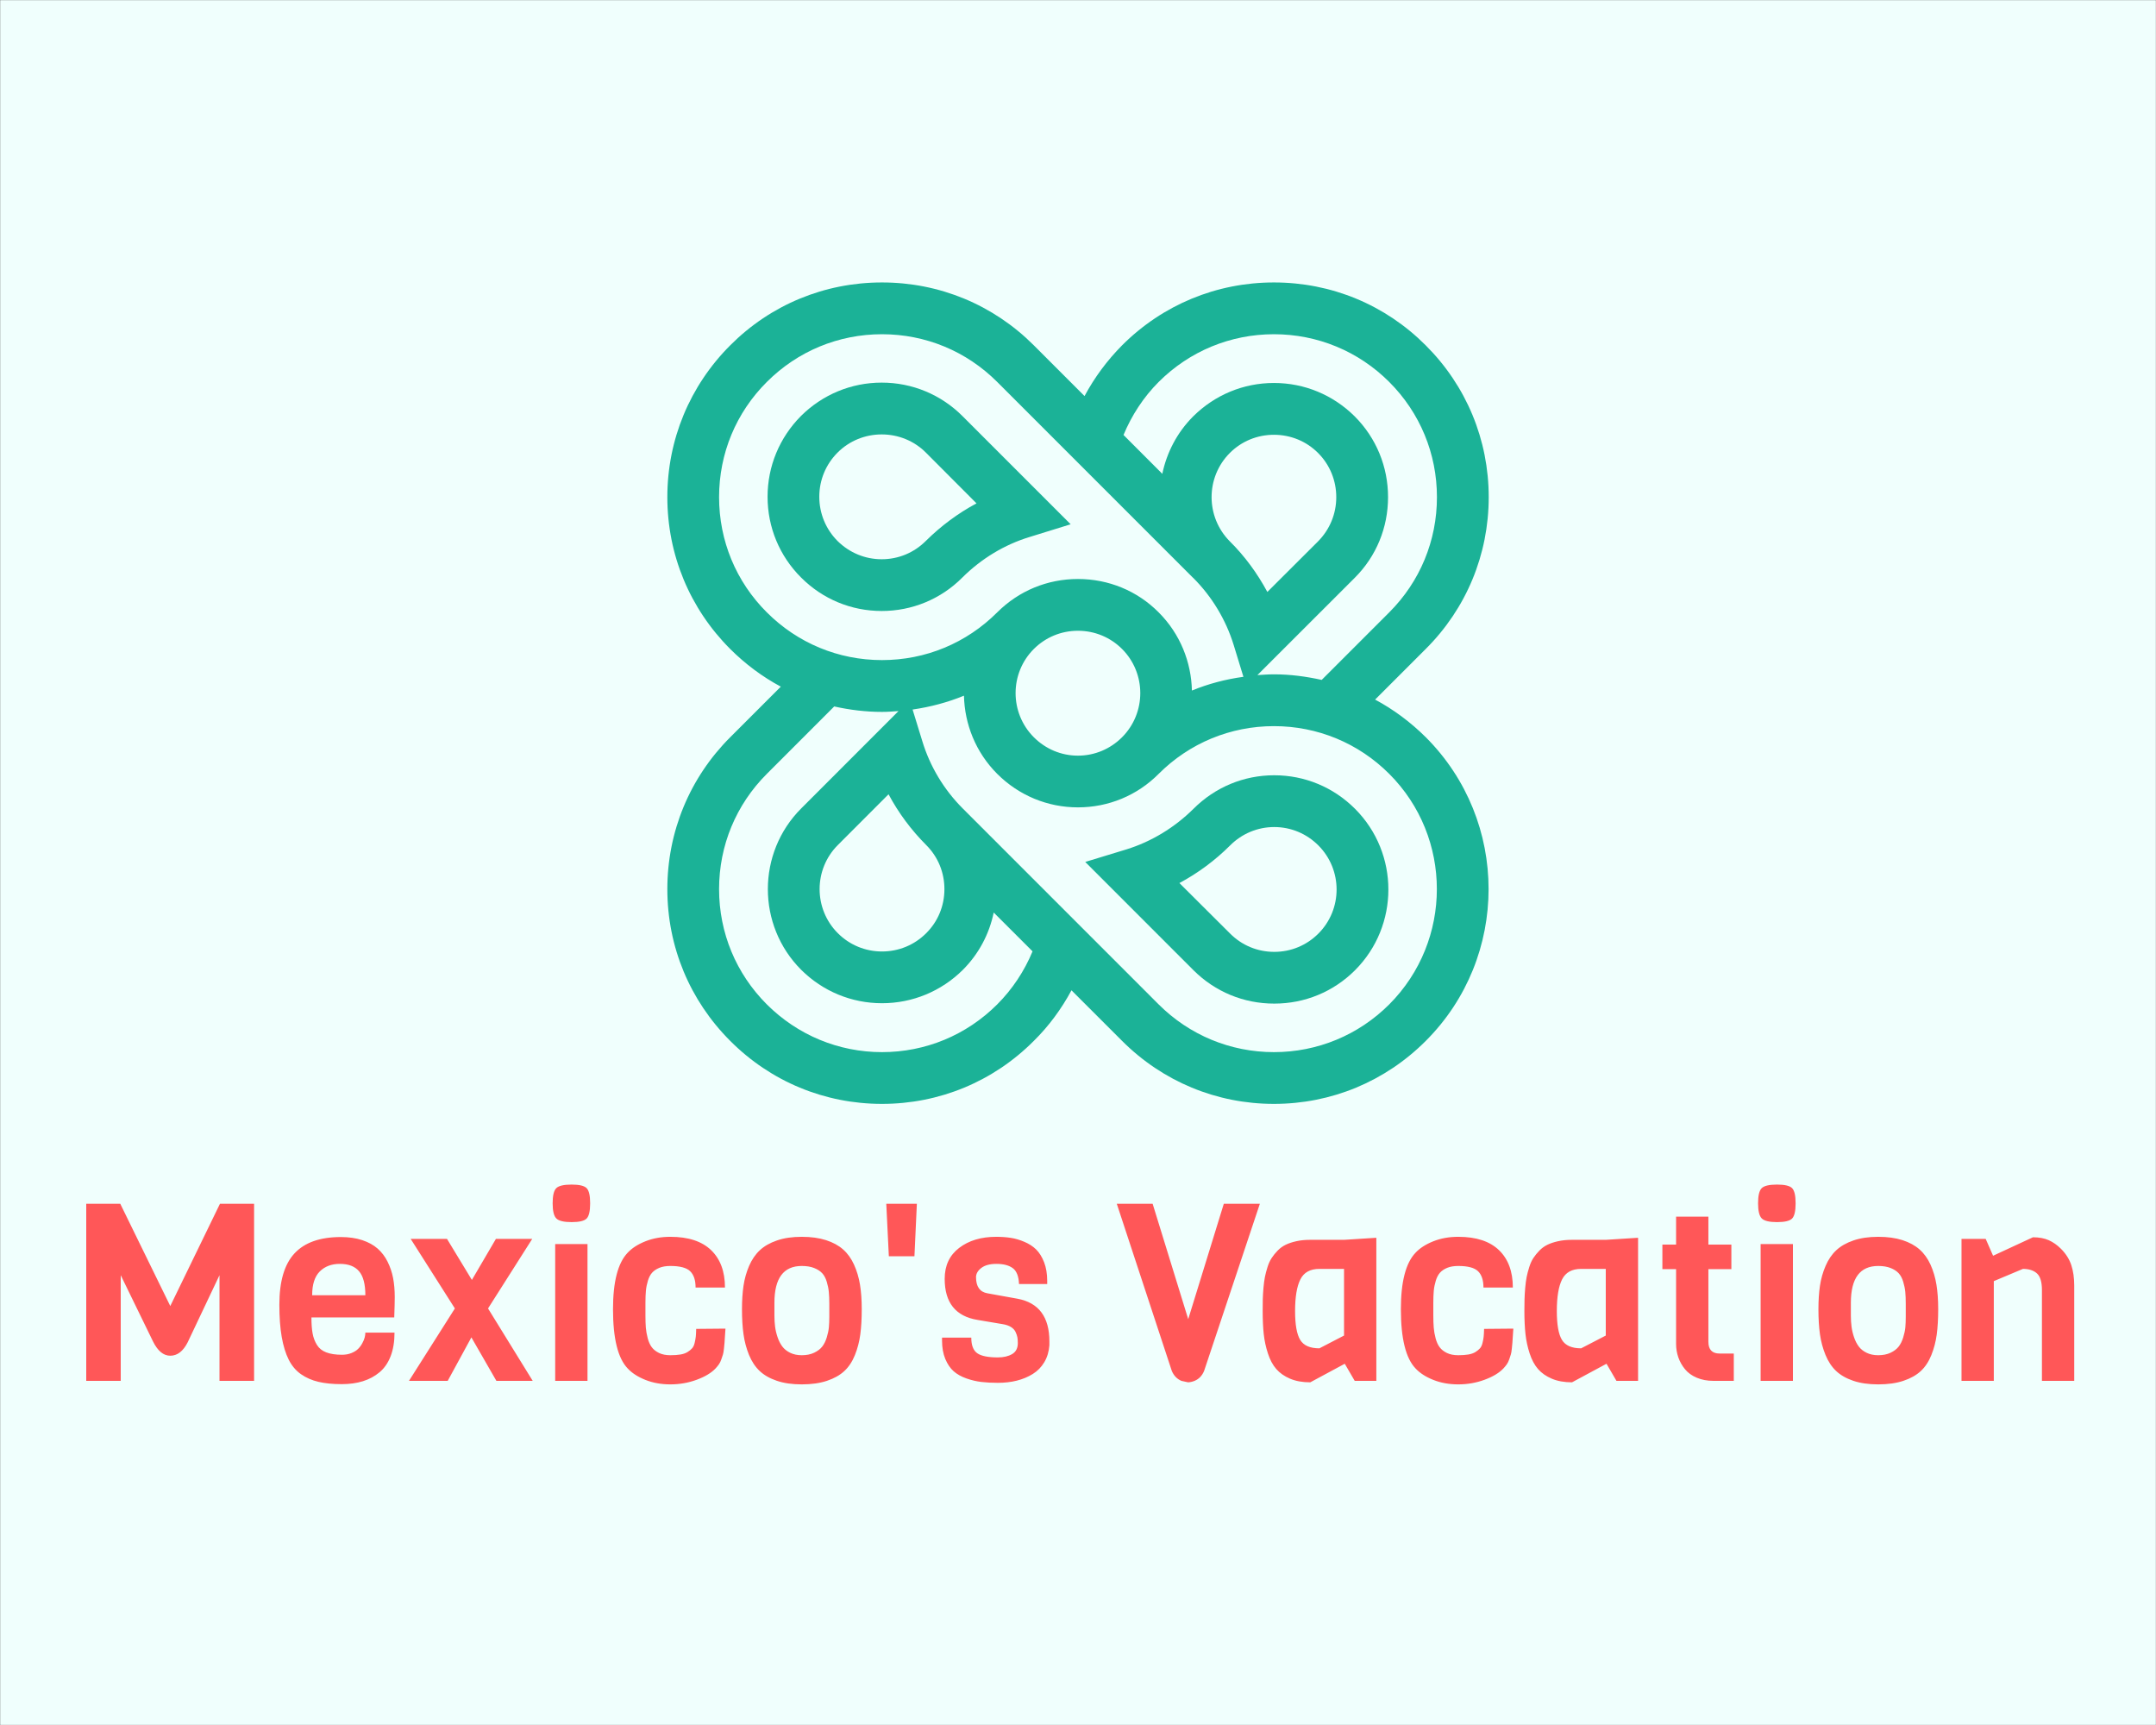 <?xml version="1.0" encoding="UTF-8" standalone="no" ?>
<!DOCTYPE svg PUBLIC "-//W3C//DTD SVG 1.1//EN" "http://www.w3.org/Graphics/SVG/1.1/DTD/svg11.dtd">
<svg xmlns="http://www.w3.org/2000/svg" xmlns:xlink="http://www.w3.org/1999/xlink" version="1.1" width="1280" height="1024" viewBox="0 0 1280 1024" xml:space="preserve">
<rect x="0" y="0" width="1280" height="1024" fill="#333333" stroke="none"/>
<desc>Created with Fabric.js 3.1.0</desc>
<defs>
</defs>
<g transform="matrix(1.969 0 0 1.969 640.015 512.012)" id="background-logo"  >
<rect style="stroke: none; stroke-width: 1; stroke-dasharray: none; stroke-linecap: butt; stroke-dashoffset: 0; stroke-linejoin: miter; stroke-miterlimit: 10; fill: rgb(240,255,253); fill-rule: nonzero; opacity: 1;"  paint-order="stroke"  x="-325" y="-260" rx="0" ry="0" width="650" height="520" />
</g>
<g transform="matrix(1.969 0 0 1.969 640.015 411.481)" style="" id="logo-logo"  >
	<g transform="matrix(0.96 0 0 -0.96 0 0)"  >
<path style="stroke: none; stroke-width: 1; stroke-dasharray: none; stroke-linecap: butt; stroke-dashoffset: 0; stroke-linejoin: miter; stroke-miterlimit: 10; fill: rgb(27,178,151); fill-rule: nonzero; opacity: 1;"  paint-order="stroke"  transform=" translate(-426.592, -1953.925)" d="m 519.898 1951.91 l 15.895 15.89 c 12.762 12.71 19.789 29.66 19.789 47.69 c 0 18.01 -7.027 34.95 -19.789 47.67 c -12.719 12.76 -29.656 19.75 -47.668 19.75 c -17.992 0 -34.937 -6.99 -47.699 -19.75 c -4.672 -4.72 -8.656 -10.07 -11.789 -15.93 l -15.926 15.93 c -12.75 12.76 -29.664 19.75 -47.695 19.75 c -18 0 -34.953 -6.99 -47.668 -19.75 c -12.715 -12.72 -19.746 -29.66 -19.746 -47.67 c 0 -18.03 7.031 -34.98 19.746 -47.69 c 4.754 -4.75 10.125 -8.74 15.894 -11.83 l -15.894 -15.89 c -12.715 -12.71 -19.746 -29.66 -19.746 -47.7 c 0 -18.04 7.031 -34.94 19.746 -47.65 c 12.715 -12.77 29.668 -19.79 47.668 -19.79 c 18.031 0 34.98 7.02 47.695 19.79 c 4.727 4.66 8.695 10.06 11.824 15.88 l 15.891 -15.88 c 12.762 -12.77 29.707 -19.79 47.699 -19.79 c 18.012 0 34.949 7.02 47.699 19.79 c 26.289 26.28 26.289 69.06 0 95.35 c -4.793 4.76 -10.156 8.74 -15.926 11.83 m -67.98 99.75 c 9.684 9.67 22.555 14.99 36.207 14.99 c 13.656 0 26.539 -5.32 36.211 -14.99 c 9.668 -9.67 14.984 -22.51 14.984 -36.17 c 0 -13.69 -5.316 -26.53 -14.984 -36.19 l -21.211 -21.21 c -4.879 1.08 -9.883 1.75 -15 1.75 c -1.746 0 -3.496 -0.14 -5.195 -0.24 l 30.554 30.53 c 6.786 6.76 10.481 15.78 10.481 25.36 c 0 9.55 -3.695 18.57 -10.481 25.37 c -6.789 6.73 -15.769 10.48 -25.359 10.48 c -9.586 0 -18.562 -3.75 -25.355 -10.48 c -5.118 -5.12 -8.317 -11.43 -9.707 -18.05 l -12.184 12.2 c 2.559 6.17 6.293 11.9 11.039 16.65 m 22.352 -50.06 c -7.637 7.68 -7.637 20.11 0 27.76 c 3.699 3.7 8.621 5.71 13.855 5.71 c 5.25 0 10.16 -2.01 13.859 -5.71 c 3.7 -3.7 5.719 -8.66 5.719 -13.87 c 0 -5.23 -2.019 -10.15 -5.719 -13.89 l -15.929 -15.89 c -3.125 5.81 -7.067 11.22 -11.785 15.89 m -145.418 -22.3 c -9.672 9.63 -15 22.5 -15 36.19 c 0 13.7 5.328 26.54 15 36.17 c 9.668 9.67 22.507 14.99 36.164 14.99 c 13.691 0 26.523 -5.32 36.195 -14.99 l 61.531 -61.53 h 0.028 c 5.898 -5.88 10.289 -13.2 12.722 -21.11 l 3.047 -9.96 c -5.566 -0.76 -11.016 -2.19 -16.176 -4.31 c -0.207 8.89 -3.652 17.76 -10.445 24.55 c -6.73 6.78 -15.762 10.48 -25.352 10.48 c -9.582 0 -18.562 -3.7 -25.355 -10.48 c -9.672 -9.67 -22.504 -14.99 -36.195 -14.99 c -13.657 0 -26.496 5.32 -36.164 14.99 m 117.296 -25.36 c 0 -5 -1.906 -10.04 -5.722 -13.86 c -3.696 -3.7 -8.625 -5.78 -13.86 -5.78 c -5.242 0 -10.156 2.08 -13.855 5.78 c -7.637 7.65 -7.637 20.08 0 27.72 c 3.699 3.69 8.613 5.72 13.855 5.72 c 5.235 0 10.164 -2.03 13.86 -5.72 c 3.816 -3.82 5.722 -8.85 5.722 -13.86 m -44.937 -97.76 c -9.672 -9.66 -22.504 -14.99 -36.195 -14.99 c -13.657 0 -26.496 5.36 -36.164 14.99 c -9.672 9.67 -15 22.51 -15 36.2 c 0 13.7 5.328 26.53 15 36.2 l 21.164 21.17 c 4.886 -1.09 9.918 -1.71 15 -1.71 c 1.746 0 3.496 0.13 5.195 0.26 l -30.547 -30.56 c -13.988 -13.98 -13.988 -36.74 0 -50.72 c 6.781 -6.73 15.797 -10.47 25.352 -10.47 c 9.586 0 18.601 3.74 25.394 10.47 c 4.996 5 8.289 11.22 9.703 18.01 l 12.196 -12.19 c -2.559 -6.18 -6.309 -11.86 -11.098 -16.66 m -22.305 50.05 c 3.703 -3.69 5.723 -8.6 5.723 -13.85 c 0 -5.25 -2.02 -10.16 -5.723 -13.84 c -3.703 -3.71 -8.648 -5.74 -13.89 -5.74 c -5.2 0 -10.161 2.03 -13.86 5.74 c -7.636 7.63 -7.636 20.05 0 27.69 l 15.922 15.94 c 3.133 -5.86 7.117 -11.22 11.828 -15.94 m 145.43 -50.05 c -9.672 -9.66 -22.555 -14.99 -36.211 -14.99 c -13.652 0 -26.523 5.33 -36.207 14.99 l -61.559 61.56 c -5.886 5.89 -10.277 13.19 -12.679 21.13 l -3.047 9.91 c 5.582 0.81 10.98 2.24 16.133 4.35 c 0.214 -8.91 3.664 -17.76 10.445 -24.55 c 6.793 -6.78 15.805 -10.52 25.355 -10.52 c 9.59 0 18.622 3.74 25.352 10.52 c 9.684 9.68 22.555 14.99 36.207 14.99 c 13.656 0 26.539 -5.31 36.211 -14.99 c 19.945 -19.94 19.945 -52.41 0 -72.4" stroke-linecap="round" />
</g>
	<g transform="matrix(0.96 0 0 -0.96 47.876 59.172)"  >
<path style="stroke: none; stroke-width: 1; stroke-dasharray: none; stroke-linecap: butt; stroke-dashoffset: 0; stroke-linejoin: miter; stroke-miterlimit: 10; fill: rgb(27,178,151); fill-rule: nonzero; opacity: 1;"  paint-order="stroke"  transform=" translate(-476.366, -1892.405)" d="m 488.125 1928.26 c -9.586 0 -18.562 -3.74 -25.355 -10.52 c -5.93 -5.89 -13.207 -10.32 -21.079 -12.76 l -12.929 -3.94 l 34.008 -34.02 c 6.793 -6.77 15.769 -10.47 25.355 -10.47 c 9.59 0 18.57 3.7 25.359 10.47 c 13.981 13.98 13.981 36.74 0 50.72 c -6.789 6.78 -15.769 10.52 -25.359 10.52 z m 13.859 -49.72 c -3.699 -3.71 -8.609 -5.74 -13.859 -5.74 c -5.234 0 -10.156 2.03 -13.855 5.74 l -15.93 15.87 c 5.855 3.14 11.223 7.12 15.93 11.82 c 3.699 3.7 8.621 5.77 13.855 5.77 c 5.25 0 10.16 -2.07 13.859 -5.77 c 7.633 -7.64 7.633 -20.06 0 -27.69" stroke-linecap="round" />
</g>
	<g transform="matrix(0.96 0 0 -0.96 -47.916 -59.202)"  >
<path style="stroke: none; stroke-width: 1; stroke-dasharray: none; stroke-linecap: butt; stroke-dashoffset: 0; stroke-linejoin: miter; stroke-miterlimit: 10; fill: rgb(27,178,151); fill-rule: nonzero; opacity: 1;"  paint-order="stroke"  transform=" translate(-376.774, -2015.48)" d="m 390.359 1990.13 c 5.934 5.91 13.254 10.34 21.09 12.72 l 12.922 4 l -34.012 34.01 c -6.742 6.73 -15.757 10.48 -25.343 10.48 c -9.555 0 -18.571 -3.75 -25.352 -10.48 c -6.742 -6.8 -10.488 -15.78 -10.488 -25.37 c 0 -9.58 3.746 -18.6 10.527 -25.36 c 6.742 -6.77 15.758 -10.51 25.313 -10.51 c 9.586 0 18.601 3.74 25.343 10.51 z m -44.937 25.36 c 0 5.24 2.043 10.17 5.734 13.87 c 3.699 3.7 8.66 5.71 13.86 5.71 c 5.242 0 10.187 -2.01 13.89 -5.71 l 15.895 -15.94 c -5.821 -3.12 -11.184 -7.11 -15.895 -11.78 c -3.734 -3.74 -8.648 -5.77 -13.89 -5.77 c -5.2 0 -10.114 2.03 -13.86 5.73 c -3.691 3.7 -5.734 8.66 -5.734 13.89" stroke-linecap="round" />
</g>
</g>
<g transform="matrix(1.969 0 0 1.969 641.328 762.494)" id="text-logo-path"  >
<path style="stroke: none; stroke-width: 1; stroke-dasharray: none; stroke-linecap: butt; stroke-dashoffset: 0; stroke-linejoin: miter; stroke-miterlimit: 10; fill: rgb(255,87,88); fill-rule: nonzero; opacity: 1;"  paint-order="stroke"  transform=" translate(-305.2, 29.06)" d="M 15.89 0 L 5.49 0 L 5.49 -53.39 L 15.75 -53.39 L 30.83 -22.56 L 45.81 -53.39 L 56.1 -53.39 L 56.1 0 L 45.67 0 L 45.67 -31.86 L 36.07 -11.61 Q 34.02 -7.58 30.83 -7.58 L 30.83 -7.58 Q 27.76 -7.58 25.63 -11.87 L 25.63 -11.87 L 15.89 -31.86 L 15.89 0 Z M 63.72 -22.96 L 63.72 -22.96 Q 63.72 -33.54 68.3 -38.45 Q 72.88 -43.36 82.25 -43.36 L 82.25 -43.36 Q 85.88 -43.36 88.7 -42.43 Q 91.52 -41.49 93.35 -39.88 Q 95.18 -38.27 96.35 -35.93 Q 97.52 -33.58 98.02 -30.98 Q 98.51 -28.38 98.51 -25.27 L 98.51 -25.27 Q 98.51 -23.29 98.36 -19.12 L 98.36 -19.12 L 73.39 -19.12 Q 73.39 -16.22 73.74 -14.32 Q 74.08 -12.41 75.04 -10.86 Q 75.99 -9.3 77.86 -8.59 Q 79.72 -7.87 82.62 -7.87 L 82.62 -7.87 Q 84.19 -7.87 85.46 -8.39 Q 86.72 -8.9 87.47 -9.65 Q 88.22 -10.4 88.73 -11.35 Q 89.25 -12.3 89.45 -13.09 Q 89.65 -13.88 89.65 -14.54 L 89.65 -14.54 L 98.44 -14.54 Q 98.44 -10.47 97.27 -7.43 Q 96.09 -4.39 93.91 -2.58 Q 91.74 -0.77 88.9 0.11 Q 86.06 0.99 82.54 0.99 L 82.54 0.99 Q 78.44 0.99 75.49 0.29 Q 72.55 -0.4 70.24 -2.01 Q 67.93 -3.63 66.54 -6.39 Q 65.15 -9.16 64.43 -13.24 Q 63.72 -17.32 63.72 -22.96 Z M 73.61 -25.82 L 73.61 -25.82 L 89.65 -25.82 Q 89.65 -30.8 87.76 -33.03 Q 85.88 -35.27 81.96 -35.27 L 81.96 -35.27 Q 78.19 -35.27 75.9 -32.98 Q 73.61 -30.69 73.61 -25.82 Z M 114.48 0 L 102.8 0 L 116.64 -21.83 L 103.31 -42.81 L 114.26 -42.81 L 121.77 -30.43 L 129.02 -42.81 L 139.97 -42.81 L 126.64 -21.83 L 140.11 0 L 129.16 0 L 121.62 -13.11 L 114.48 0 Z M 147.24 -48.96 Q 146.12 -50.06 146.12 -53.54 Q 146.12 -57.02 147.22 -58.1 Q 148.32 -59.18 151.83 -59.18 L 151.83 -59.18 Q 155.31 -59.18 156.37 -58.1 Q 157.43 -57.02 157.43 -53.54 L 157.43 -53.54 Q 157.43 -50.02 156.37 -48.94 Q 155.31 -47.86 151.83 -47.86 Q 148.35 -47.86 147.24 -48.96 Z M 156.63 0 L 146.89 0 L 146.89 -41.24 L 156.63 -41.24 L 156.63 0 Z M 164.32 -21.61 L 164.32 -21.61 Q 164.32 -34.02 168.75 -38.64 L 168.75 -38.64 Q 170.69 -40.72 174.1 -42.08 Q 177.5 -43.43 181.6 -43.43 L 181.6 -43.43 Q 189.73 -43.43 193.91 -39.4 Q 198.08 -35.38 198.08 -28.13 L 198.08 -28.13 L 189.22 -28.13 Q 189.22 -31.46 187.59 -33.05 Q 185.96 -34.64 181.6 -34.64 L 181.6 -34.64 Q 179.66 -34.64 178.29 -34.08 Q 176.92 -33.51 176.11 -32.61 Q 175.31 -31.71 174.85 -30.21 Q 174.39 -28.71 174.24 -27.19 Q 174.1 -25.67 174.1 -23.55 L 174.1 -23.55 L 174.1 -19.67 Q 174.1 -17.54 174.22 -16.02 Q 174.35 -14.5 174.79 -12.84 Q 175.23 -11.17 176.02 -10.13 Q 176.81 -9.08 178.22 -8.4 Q 179.63 -7.73 181.6 -7.73 L 181.6 -7.73 Q 183.4 -7.73 184.68 -7.95 Q 185.96 -8.17 186.8 -8.7 Q 187.65 -9.23 188.16 -9.8 Q 188.67 -10.36 188.93 -11.41 Q 189.18 -12.45 189.28 -13.33 Q 189.37 -14.21 189.4 -15.67 L 189.4 -15.67 L 198.23 -15.75 Q 198.19 -15.16 198.08 -13.55 Q 197.97 -11.94 197.94 -11.43 Q 197.9 -10.91 197.77 -9.69 Q 197.64 -8.46 197.46 -7.91 Q 197.28 -7.36 196.98 -6.48 Q 196.69 -5.6 196.25 -4.98 Q 195.81 -4.36 195.23 -3.74 L 195.23 -3.74 Q 193.32 -1.72 189.55 -0.33 Q 185.78 1.06 181.6 1.06 L 181.6 1.06 Q 177.5 1.06 174.1 -0.29 Q 170.69 -1.65 168.75 -3.74 L 168.75 -3.74 Q 164.32 -8.35 164.32 -21.61 Z M 203.21 -21.61 L 203.21 -21.61 Q 203.21 -25.56 203.67 -28.67 Q 204.13 -31.79 205.35 -34.64 Q 206.58 -37.5 208.58 -39.37 Q 210.57 -41.24 213.76 -42.33 Q 216.94 -43.43 221.23 -43.43 L 221.23 -43.43 Q 225.4 -43.43 228.53 -42.43 Q 231.67 -41.42 233.7 -39.62 Q 235.73 -37.83 236.99 -35.05 Q 238.26 -32.26 238.79 -29.02 Q 239.32 -25.78 239.32 -21.61 L 239.32 -21.61 Q 239.32 -17.25 238.88 -13.97 Q 238.44 -10.69 237.25 -7.75 Q 236.06 -4.8 234.06 -2.95 Q 232.07 -1.1 228.85 -0.02 Q 225.62 1.06 221.23 1.06 L 221.23 1.06 Q 216.91 1.06 213.72 -0.02 Q 210.53 -1.1 208.54 -2.98 Q 206.54 -4.87 205.33 -7.82 Q 204.13 -10.77 203.67 -14.04 Q 203.21 -17.32 203.21 -21.61 Z M 212.99 -23.55 L 212.99 -19.67 Q 212.99 -17.91 213.19 -16.35 Q 213.39 -14.79 213.94 -13.17 Q 214.49 -11.54 215.37 -10.36 Q 216.25 -9.19 217.75 -8.46 Q 219.25 -7.73 221.23 -7.73 L 221.23 -7.73 Q 223.39 -7.73 224.96 -8.48 Q 226.54 -9.23 227.4 -10.33 Q 228.26 -11.43 228.77 -13.09 Q 229.28 -14.76 229.41 -16.15 Q 229.54 -17.54 229.54 -19.34 L 229.54 -19.34 L 229.54 -23.25 Q 229.54 -25.34 229.39 -26.82 Q 229.25 -28.31 228.77 -29.88 Q 228.3 -31.46 227.42 -32.43 Q 226.54 -33.4 224.98 -34.02 Q 223.43 -34.64 221.23 -34.64 L 221.23 -34.64 Q 212.99 -34.64 212.99 -23.55 L 212.99 -23.55 Z M 247.49 -37.57 L 246.72 -53.39 L 255.94 -53.39 L 255.21 -37.57 L 247.49 -37.57 Z M 263.53 -12.16 L 263.53 -12.16 L 263.53 -13.04 L 272.35 -13.04 Q 272.35 -9.59 274.15 -8.33 Q 275.94 -7.07 280.37 -7.07 L 280.37 -7.07 Q 282.93 -7.07 284.66 -8.07 Q 286.38 -9.08 286.38 -11.39 L 286.38 -11.39 Q 286.38 -12.41 286.25 -13.13 Q 286.12 -13.84 285.7 -14.74 Q 285.28 -15.64 284.31 -16.24 Q 283.34 -16.85 281.8 -17.1 L 281.8 -17.1 L 274.22 -18.38 Q 264.33 -20 264.33 -30.76 L 264.33 -30.76 Q 264.33 -36.77 268.71 -40.1 Q 273.08 -43.43 279.86 -43.43 L 279.86 -43.43 Q 282.2 -43.43 284.23 -43.12 Q 286.27 -42.81 288.37 -41.91 Q 290.48 -41.02 291.93 -39.59 Q 293.37 -38.16 294.31 -35.74 Q 295.24 -33.33 295.24 -30.14 L 295.24 -30.14 L 295.24 -29.19 L 286.74 -29.19 Q 286.6 -32.7 284.86 -33.98 Q 283.12 -35.27 279.93 -35.27 L 279.93 -35.27 Q 276.97 -35.27 275.37 -34.04 Q 273.78 -32.81 273.78 -31.27 L 273.78 -31.27 Q 273.78 -26.99 277.22 -26.4 L 277.22 -26.4 L 286.3 -24.76 Q 295.9 -22.96 295.9 -11.87 L 295.9 -11.87 L 295.9 -10.73 Q 295.68 -7.84 294.36 -5.62 Q 293.04 -3.41 290.88 -2.07 Q 288.72 -0.73 286.08 -0.07 Q 283.45 0.59 280.37 0.59 L 280.37 0.59 Q 277.59 0.59 275.39 0.33 Q 273.19 0.07 270.89 -0.73 Q 268.58 -1.54 267.04 -2.89 Q 265.5 -4.25 264.51 -6.61 Q 263.53 -8.97 263.53 -12.16 Z M 332.81 -3 L 316.22 -53.39 L 327.03 -53.39 L 337.76 -18.6 L 348.49 -53.39 L 359.36 -53.39 L 342.55 -3 Q 341.64 -0.81 339.66 0 L 339.66 0 Q 338.67 0.4 337.72 0.44 L 337.72 0.44 L 335.71 0 Q 333.73 -0.84 332.81 -3 L 332.81 -3 Z M 360.21 -21.06 L 360.21 -21.06 Q 360.21 -23.11 360.24 -24.57 Q 360.28 -26.04 360.44 -27.98 Q 360.61 -29.92 360.88 -31.31 Q 361.16 -32.7 361.67 -34.31 Q 362.18 -35.93 362.92 -37.04 Q 363.65 -38.16 364.73 -39.28 Q 365.81 -40.39 367.18 -41.05 Q 368.55 -41.71 370.4 -42.11 Q 372.25 -42.52 374.49 -42.52 L 374.49 -42.52 L 384.74 -42.52 L 394.48 -43.14 L 394.48 0 L 387.96 0 L 384.96 -5.16 L 374.56 0.44 Q 371.04 0.44 368.46 -0.66 Q 365.88 -1.76 364.31 -3.57 Q 362.73 -5.38 361.8 -8.24 Q 360.86 -11.1 360.53 -14.1 Q 360.21 -17.1 360.21 -21.06 Z M 369.98 -21.06 L 369.98 -21.06 Q 369.98 -14.9 371.52 -12.36 Q 373.06 -9.81 377.31 -9.81 L 377.31 -9.81 L 384.74 -13.66 L 384.74 -33.76 L 377.31 -33.76 Q 373.17 -33.76 371.58 -30.6 Q 369.98 -27.43 369.98 -21.06 Z M 401.88 -21.61 L 401.88 -21.61 Q 401.88 -34.02 406.31 -38.64 L 406.31 -38.64 Q 408.25 -40.72 411.66 -42.08 Q 415.06 -43.43 419.17 -43.43 L 419.17 -43.43 Q 427.29 -43.43 431.47 -39.4 Q 435.64 -35.38 435.64 -28.13 L 435.64 -28.13 L 426.78 -28.13 Q 426.78 -31.46 425.15 -33.05 Q 423.52 -34.64 419.17 -34.64 L 419.17 -34.64 Q 417.22 -34.64 415.85 -34.08 Q 414.48 -33.51 413.67 -32.61 Q 412.87 -31.71 412.41 -30.21 Q 411.95 -28.71 411.8 -27.19 Q 411.66 -25.67 411.66 -23.55 L 411.66 -23.55 L 411.66 -19.67 Q 411.66 -17.54 411.79 -16.02 Q 411.91 -14.5 412.35 -12.84 Q 412.79 -11.17 413.58 -10.13 Q 414.37 -9.08 415.78 -8.4 Q 417.19 -7.73 419.17 -7.73 L 419.17 -7.73 Q 420.96 -7.73 422.24 -7.95 Q 423.52 -8.17 424.37 -8.7 Q 425.21 -9.23 425.72 -9.8 Q 426.23 -10.36 426.49 -11.41 Q 426.75 -12.45 426.84 -13.33 Q 426.93 -14.21 426.97 -15.67 L 426.97 -15.67 L 435.79 -15.75 Q 435.75 -15.16 435.64 -13.55 Q 435.53 -11.94 435.5 -11.43 Q 435.46 -10.91 435.33 -9.69 Q 435.21 -8.46 435.02 -7.91 Q 434.84 -7.36 434.55 -6.48 Q 434.25 -5.6 433.81 -4.98 Q 433.37 -4.36 432.79 -3.74 L 432.79 -3.74 Q 430.88 -1.72 427.11 -0.33 Q 423.34 1.06 419.17 1.06 L 419.17 1.06 Q 415.06 1.06 411.66 -0.29 Q 408.25 -1.65 406.31 -3.74 L 406.31 -3.74 Q 401.88 -8.35 401.88 -21.61 Z M 439.12 -21.06 L 439.12 -21.06 Q 439.12 -23.11 439.16 -24.57 Q 439.2 -26.04 439.36 -27.98 Q 439.53 -29.92 439.8 -31.31 Q 440.08 -32.7 440.59 -34.31 Q 441.1 -35.93 441.83 -37.04 Q 442.57 -38.16 443.65 -39.28 Q 444.73 -40.39 446.1 -41.05 Q 447.47 -41.71 449.32 -42.11 Q 451.17 -42.52 453.41 -42.52 L 453.41 -42.52 L 463.66 -42.52 L 473.4 -43.14 L 473.4 0 L 466.88 0 L 463.88 -5.16 L 453.48 0.44 Q 449.96 0.44 447.38 -0.66 Q 444.8 -1.76 443.23 -3.57 Q 441.65 -5.38 440.72 -8.24 Q 439.78 -11.1 439.45 -14.1 Q 439.12 -17.1 439.12 -21.06 Z M 448.9 -21.06 L 448.9 -21.06 Q 448.9 -14.9 450.44 -12.36 Q 451.98 -9.81 456.23 -9.81 L 456.23 -9.81 L 463.66 -13.66 L 463.66 -33.76 L 456.23 -33.76 Q 452.09 -33.76 450.49 -30.6 Q 448.9 -27.43 448.9 -21.06 Z M 484.86 -33.69 L 480.73 -33.69 L 480.73 -41.09 L 484.86 -41.09 L 484.86 -49.51 L 494.6 -49.51 L 494.6 -41.09 L 501.53 -41.09 L 501.53 -33.69 L 494.6 -33.69 L 494.6 -11.79 Q 494.6 -8.24 497.97 -8.24 L 497.97 -8.24 L 502.26 -8.24 L 502.26 0 L 496.18 0 Q 493.32 0 491.09 -0.95 Q 488.85 -1.9 487.54 -3.52 Q 486.22 -5.13 485.54 -7.07 Q 484.86 -9.01 484.86 -11.17 L 484.86 -11.17 L 484.86 -33.69 Z M 510.7 -48.96 Q 509.58 -50.06 509.58 -53.54 Q 509.58 -57.02 510.68 -58.1 Q 511.78 -59.18 515.3 -59.18 L 515.3 -59.18 Q 518.77 -59.18 519.84 -58.1 Q 520.9 -57.02 520.9 -53.54 L 520.9 -53.54 Q 520.9 -50.02 519.84 -48.94 Q 518.77 -47.86 515.3 -47.86 Q 511.82 -47.86 510.7 -48.96 Z M 520.09 0 L 510.35 0 L 510.35 -41.24 L 520.09 -41.24 L 520.09 0 Z M 527.78 -21.61 L 527.78 -21.61 Q 527.78 -25.56 528.24 -28.67 Q 528.7 -31.79 529.93 -34.64 Q 531.15 -37.5 533.15 -39.37 Q 535.14 -41.24 538.33 -42.33 Q 541.52 -43.43 545.8 -43.43 L 545.8 -43.43 Q 549.98 -43.43 553.11 -42.43 Q 556.24 -41.42 558.27 -39.62 Q 560.3 -37.83 561.57 -35.05 Q 562.83 -32.26 563.36 -29.02 Q 563.89 -25.78 563.89 -21.61 L 563.89 -21.61 Q 563.89 -17.25 563.45 -13.97 Q 563.01 -10.69 561.82 -7.75 Q 560.63 -4.8 558.64 -2.95 Q 556.64 -1.1 553.42 -0.02 Q 550.2 1.06 545.8 1.06 L 545.8 1.06 Q 541.48 1.06 538.29 -0.02 Q 535.11 -1.1 533.11 -2.98 Q 531.12 -4.87 529.91 -7.82 Q 528.7 -10.77 528.24 -14.04 Q 527.78 -17.32 527.78 -21.61 Z M 537.56 -23.55 L 537.56 -19.67 Q 537.56 -17.91 537.76 -16.35 Q 537.96 -14.79 538.51 -13.17 Q 539.06 -11.54 539.94 -10.36 Q 540.82 -9.19 542.32 -8.46 Q 543.82 -7.73 545.8 -7.73 L 545.8 -7.73 Q 547.96 -7.73 549.54 -8.48 Q 551.11 -9.23 551.97 -10.33 Q 552.83 -11.43 553.34 -13.09 Q 553.86 -14.76 553.99 -16.15 Q 554.11 -17.54 554.11 -19.34 L 554.11 -19.34 L 554.11 -23.25 Q 554.11 -25.34 553.97 -26.82 Q 553.82 -28.31 553.34 -29.88 Q 552.87 -31.46 551.99 -32.43 Q 551.11 -33.4 549.55 -34.02 Q 548 -34.64 545.8 -34.64 L 545.8 -34.64 Q 537.56 -34.64 537.56 -23.55 L 537.56 -23.55 Z M 580.66 0 L 570.92 0 L 570.92 -42.81 L 578.21 -42.81 L 580.44 -37.72 L 592.46 -43.29 Q 595.24 -43.29 597.22 -42.41 Q 599.19 -41.53 600.92 -39.81 L 600.92 -39.81 Q 603.15 -37.57 604.03 -34.88 Q 604.91 -32.19 604.91 -28.71 L 604.91 -28.71 L 604.91 0 L 595.17 0 L 595.17 -27.39 Q 595.17 -31.05 593.65 -32.41 Q 592.13 -33.76 589.45 -33.76 L 589.45 -33.76 L 580.66 -30.07 L 580.66 0 Z" stroke-linecap="round" />
</g>
</svg>